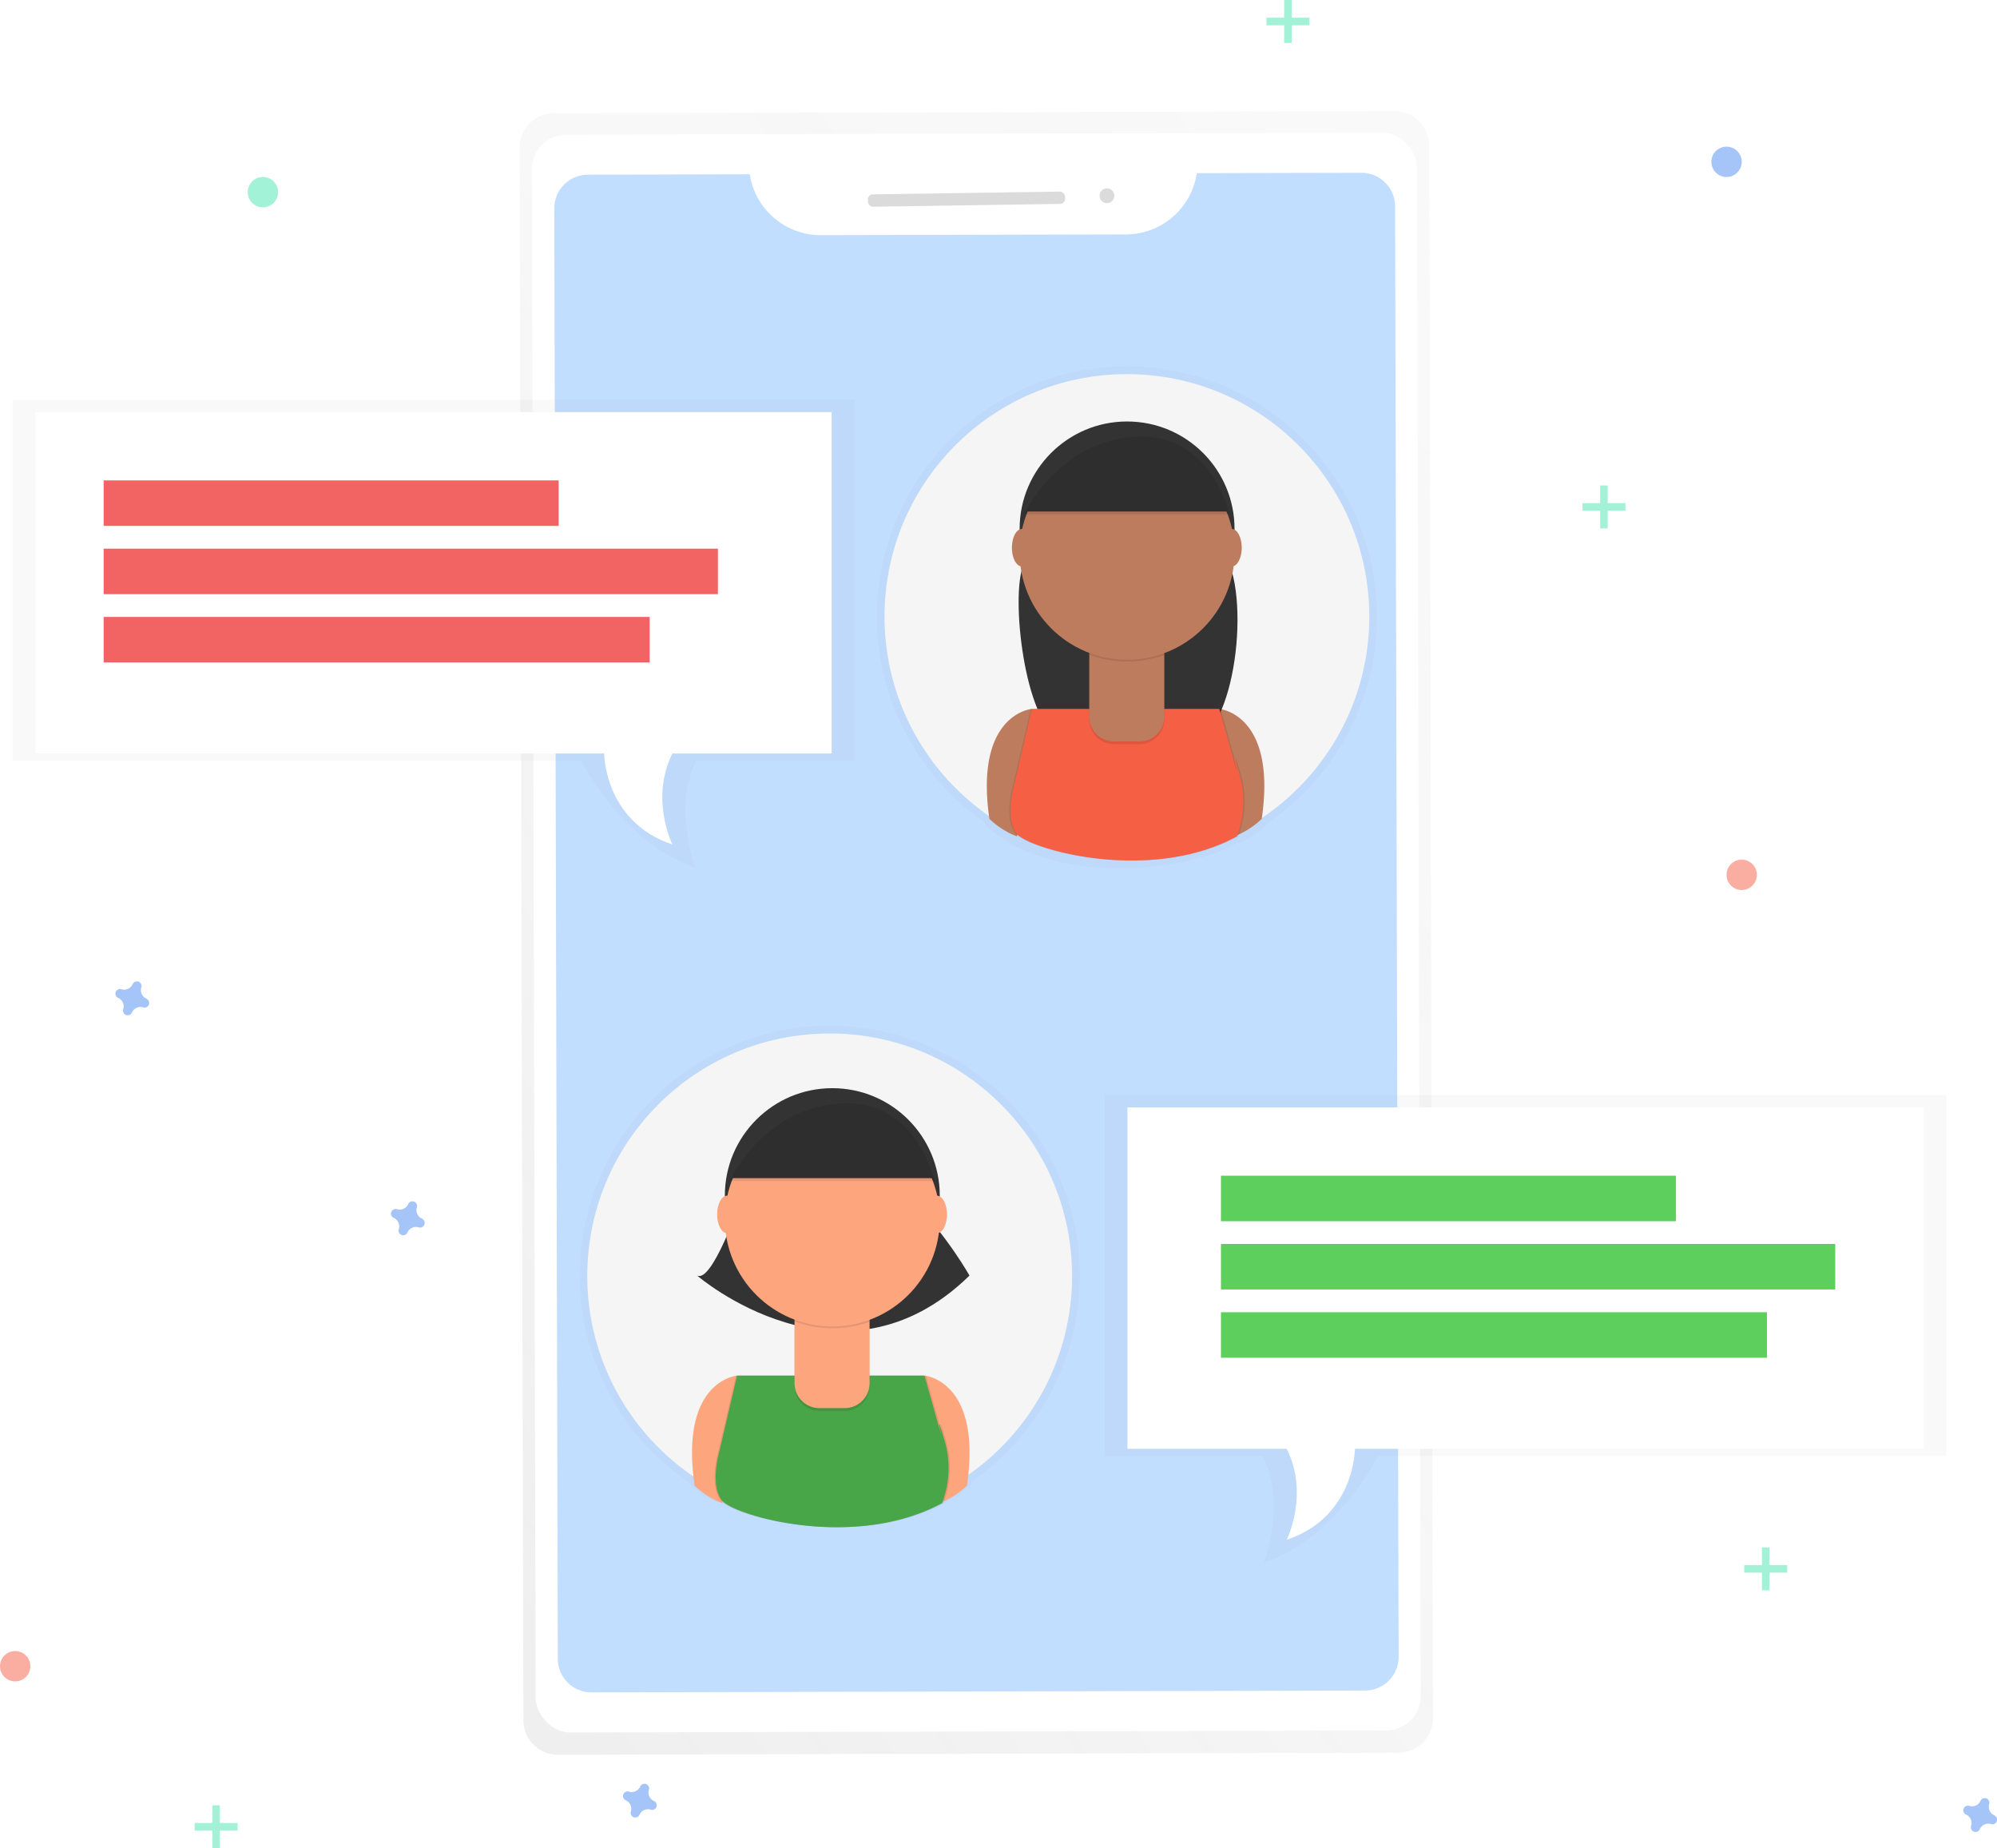 <svg xmlns="http://www.w3.org/2000/svg" xmlns:xlink="http://www.w3.org/1999/xlink" data-name="Layer 1" width="789.99" height="731" style=""><rect id="backgroundrect" width="100%" height="100%" x="0" y="0" fill="none" stroke="none"/><defs><linearGradient id="e8bc579c-b689-4b79-8d3e-12ed6a496947" x1="0.109" y1="1.017" x2="0.891" y2="-0.017"><stop offset="0" stop-color="gray" stop-opacity="0.25"/><stop offset="0.54" stop-color="gray" stop-opacity="0.12"/><stop offset="1" stop-color="gray" stop-opacity="0.1"/></linearGradient><linearGradient id="cfdf7721-0c02-41fc-8db3-2f80d97037f4" x1="533.21" y1="688.58" x2="533.21" y2="490.28" gradientTransform="matrix(1, 0, 0, 1, 0, 0)" xlink:href="#e8bc579c-b689-4b79-8d3e-12ed6a496947"/><linearGradient id="c1b02b18-c4d9-4578-b739-51fef2fdc4ab" x1="-602.79" y1="427.8" x2="-602.79" y2="229.5" gradientTransform="matrix(-1, 0, 0, 1, 48, 0)" xlink:href="#e8bc579c-b689-4b79-8d3e-12ed6a496947"/><linearGradient id="0b093351-16bd-4346-89bf-f32fc0d63148" x1="376.5" y1="427.5" x2="376.5" y2="242.61" gradientTransform="matrix(1, 0, 0, 1, 0, 0)" xlink:href="#e8bc579c-b689-4b79-8d3e-12ed6a496947"/><linearGradient id="81bfca67-d9d1-4d9e-a40d-a000f0d65a64" x1="3313.5" y1="702.5" x2="3313.5" y2="517.61" gradientTransform="matrix(-1, 0, 0, 1, 4122, 0)" xlink:href="#e8bc579c-b689-4b79-8d3e-12ed6a496947"/></defs><title>chating</title><g class="currentLayer" style=""><title>Layer 1</title><g opacity="0.5" id="svg_1"><path d="M551.67,43.99 l-332.5,0.81 A13.66,13.66 0 0 0 205.54,58.5 l1.51,621.89 a13.66,13.66 0 0 0 13.7,13.63 l332.5,-0.81 A13.66,13.66 0 0 0 566.88,679.5 l-1.51,-621.89 A13.66,13.66 0 0 0 551.67,43.99 z" fill="url(#e8bc579c-b689-4b79-8d3e-12ed6a496947)" id="svg_2"/></g><rect x="210.05" y="54.32" width="350.11" height="631.95" rx="13.64" ry="13.64" transform="rotate(-0.14 -206.11,-83.06) " fill="#fff" id="svg_3"/><path id="869b38ff-715e-463a-98e7-ca2bce61d391" data-name="&lt;Path&gt;" d="M473.43,68.5 a28.38,28.38 0 0 1 -27.91,24.21 l-120.93,0.29 a28.38,28.38 0 0 1 -28,-24.07 l-64.05,0.16 a13.3,13.3 0 0 0 -13.27,13.33 l1.39,573.67 A13.3,13.3 0 0 0 234,669.36 l306,-0.74 a13.3,13.3 0 0 0 13.27,-13.33 l-1.39,-573.67 a13.3,13.3 0 0 0 -13.33,-13.27 z" fill="#65abff" opacity="0.4" class="selected" fill-opacity="1"/><rect x="340.94" y="85.16" width="78.02" height="4.88" rx="2" ry="2" transform="rotate(-0.86 -207.39,-75.65) " fill="#dbdbdb" id="svg_4"/><circle cx="435.54" cy="87.1" r="2.93" transform="rotate(-0.86 -207.37,-74.82) " fill="#dbdbdb" id="svg_5"/><g opacity="0.5" id="svg_6"><path d="M427.07,504.63 a98.85,98.85 0 1 0 -154,82 l0.06,0.44 a33.84,33.84 0 0 0 11.21,7.13 l0.13,-0.44 c4.63,4 24.12,10.33 46.51,10.27 h0.49 c14.18,0 29.58,-2.5 43.12,-9.83 c0,0 0.12,-0.26 0.3,-0.75 a35.21,35.21 0 0 0 9.32,-6.38 q0.08,-0.57 0.16,-1.12 A98.74,98.74 0 0 0 427.07,504.63 z" fill="url(#cfdf7721-0c02-41fc-8db3-2f80d97037f4)" id="svg_7"/></g><circle cx="328.21" cy="504.64" r="95.89" fill="#f5f5f5" id="svg_8"/><path d="M291.58,544.07 s-22.85,1.87 -16.8,43.49 A32.82,32.82 0 0 0 285.65,594.5 l12.85,-43.49 z" fill="#fda57d" id="svg_9"/><path d="M365.72,544.07 s22.85,1.87 16.8,43.49 A32.82,32.82 0 0 1 371.65,594.5 L358.8,550.99 z" fill="#fda57d" id="svg_10"/><path d="M292.57,475.86 S281.7,507.5 275.77,504.5 c0,0 57.22,49.43 107.75,0 c0,0 -8.9,-15.82 -21.75,-28.67 z" fill="#333" id="svg_11"/><circle cx="329.25" cy="472.89" r="42.51" fill="#333" id="svg_12"/><path d="M365.28,544.07 H291.15 l-6.92,29.66 s-4.06,13.73 1,19.77 s52.28,19.77 87,1 a38.68,38.68 0 0 0 1,-24.71 c-4,-13.84 -1,-1 -1,-1 z" opacity="0.1" id="svg_13"/><path d="M366.27,544.07 H292.13 l-6.92,29.66 s-4.06,13.73 1,19.77 s52.28,19.77 87,1 a38.68,38.68 0 0 0 1,-24.71 c-4,-13.84 -1,-1 -1,-1 z" opacity="0.1" id="svg_14"/><path d="M365.72,544.07 H291.58 l-6.92,29.66 s-4.06,13.73 1,19.77 s52.28,19.77 87,1 a38.68,38.68 0 0 0 1,-24.71 c-4,-13.84 -1,-1 -1,-1 z" fill="#48a548" id="svg_15" class="" fill-opacity="1"/><path d="M314.32,519.46H344a0,0,0,0,1,0,0v28.7a9.85,9.85,0,0,1-9.85,9.85h-10a9.85,9.85,0,0,1-9.85-9.85v-28.7A0,0,0,0,1,314.32,519.46Z" opacity="0.1" id="svg_16"/><path d="M314.32,518.37H344a0,0,0,0,1,0,0v28.7a9.85,9.85,0,0,1-9.85,9.85h-10a9.85,9.85,0,0,1-9.85-9.85v-28.7A0,0,0,0,1,314.32,518.37Z" fill="#fda57d" id="svg_17"/><path d="M314.38,522.64 a42.68,42.68 0 0 0 29.66,0.08 v-3.64 H314.38 z" opacity="0.1" id="svg_18"/><circle cx="329.25" cy="482.12" r="42.51" fill="#fda57d" id="svg_19"/><path d="M288.62,465.97 h81.06 s-6.92,-32.73 -37.56,-30.64 S288.62,465.97 288.62,465.97 z" fill="#333" id="svg_20"/><ellipse cx="287.63" cy="480.31" rx="3.95" ry="7.41" fill="#fda57d" id="svg_21"/><ellipse cx="370.66" cy="480.31" rx="3.95" ry="7.41" fill="#fda57d" id="svg_22"/><path d="M288.62,467.07 h81.06 s-6.92,-32.73 -37.56,-30.64 S288.62,467.07 288.62,467.07 z" opacity="0.1" id="svg_23"/><g opacity="0.5" id="svg_24"><path d="M346.94,243.85 a98.85,98.85 0 1 1 154,82 l-0.06,0.44 A33.84,33.84 0 0 1 489.67,333.5 l-0.13,-0.44 c-4.63,4 -24.12,10.33 -46.51,10.27 h-0.49 c-14.18,0 -29.58,-2.5 -43.12,-9.83 c0,0 -0.12,-0.26 -0.3,-0.75 a35.21,35.21 0 0 1 -9.32,-6.38 q-0.08,-0.57 -0.16,-1.12 A98.74,98.74 0 0 1 346.94,243.85 z" fill="url(#c1b02b18-c4d9-4578-b739-51fef2fdc4ab)" id="svg_25"/></g><circle cx="445.79" cy="243.86" r="95.89" fill="#f5f5f5" id="svg_26"/><path d="M408.2,280.38 s-22.85,1.87 -16.8,43.49 a32.82,32.82 0 0 0 10.87,6.92 l12.85,-43.49 z" fill="#be7c5e" id="svg_27"/><path d="M482.33,280.38 s22.85,1.87 16.8,43.49 a32.82,32.82 0 0 1 -10.87,6.92 L475.41,287.3 z" fill="#be7c5e" id="svg_28"/><path d="M409.18,212.17 s-1.76,5.12 -4.25,11 c-5.44,13 0.77,62.71 13.78,68 c14.6,6 33.8,9.76 53.75,2.49 c17.33,-6.32 22.68,-63 10.42,-76.75 c-1.44,-1.62 -2.94,-3.23 -4.51,-4.79 z" fill="#333" id="svg_29"/><circle cx="445.86" cy="209.21" r="42.51" fill="#333" id="svg_30"/><path d="M481.9,280.38 H407.76 l-6.92,29.66 s-4.06,13.73 1,19.77 s52.28,19.77 87,1 a38.68,38.68 0 0 0 1,-24.71 c-4,-13.84 -1,-1 -1,-1 z" opacity="0.1" id="svg_31"/><path d="M482.88,280.38 H408.74 l-6.92,29.66 s-4.06,13.73 1,19.77 s52.28,19.77 87,1 a38.68,38.68 0 0 0 1,-24.71 c-4,-13.84 -1,-1 -1,-1 z" opacity="0.1" id="svg_32"/><path d="M482.33,280.38 H408.2 l-6.92,29.66 s-4.06,13.73 1,19.77 s52.28,19.77 87,1 a38.68,38.68 0 0 0 1,-24.71 c-4,-13.84 -1,-1 -1,-1 z" fill="#f55f44" id="svg_33"/><path d="M430.93,255.78h29.66a0,0,0,0,1,0,0v28.7a9.85,9.85,0,0,1-9.85,9.85h-10a9.85,9.85,0,0,1-9.85-9.85v-28.7a0,0,0,0,1,0,0Z" opacity="0.1" id="svg_34"/><path d="M430.93,254.68h29.66a0,0,0,0,1,0,0v28.7a9.85,9.85,0,0,1-9.85,9.85h-10a9.85,9.85,0,0,1-9.85-9.85v-28.7A0,0,0,0,1,430.93,254.68Z" fill="#be7c5e" id="svg_35"/><path d="M431,258.95 a42.68,42.68 0 0 0 29.66,0.08 v-3.64 H431 z" opacity="0.1" id="svg_36"/><circle cx="445.86" cy="218.43" r="42.51" fill="#be7c5e" id="svg_37"/><path d="M405.23,202.29 h81.06 s-6.92,-32.73 -37.56,-30.64 S405.23,202.29 405.23,202.29 z" fill="#333" id="svg_38"/><ellipse cx="404.24" cy="216.62" rx="3.95" ry="7.41" fill="#be7c5e" id="svg_39"/><ellipse cx="487.27" cy="216.62" rx="3.95" ry="7.41" fill="#be7c5e" id="svg_40"/><path d="M405.23,203.39 h81.06 s-6.92,-32.73 -37.56,-30.64 S405.23,203.39 405.23,203.39 z" opacity="0.1" id="svg_41"/><g opacity="0.5" id="svg_42"><path d="M5,158.11 V300.83 H229.86 S246.46,333.5 275,343 c0,0 -9.11,-23.14 0.4,-42.17 H338 V158.11 z" fill="url(#0b093351-16bd-4346-89bf-f32fc0d63148)" id="svg_43"/></g><path d="M14,163 v135 H239 s0,27 27,36 c0,0 -9,-18 0,-36 h63 v-135 z" fill="#fff" id="svg_44"/><rect x="41" y="190" width="180" height="18" fill="#f26464" id="svg_45" class="" fill-opacity="1"/><rect x="41" y="217" width="243" height="18" fill="#f26464" id="svg_46" class="" fill-opacity="1"/><rect x="41" y="244" width="216" height="18" fill="#f26464" id="svg_47" class="" fill-opacity="1"/><g opacity="0.5" id="svg_48"><path d="M770,433.11 V575.83 H545.15 S528.55,608.5 500,618 c0,0 9.11,-23.14 -0.4,-42.17 H437 V433.11 z" fill="url(#81bfca67-d9d1-4d9e-a40d-a000f0d65a64)" id="svg_49"/></g><path d="M761,438 v135 H536 s0,27 -27,36 c0,0 9,-18 0,-36 H446 v-135 z" fill="#fff" id="svg_50"/><rect x="483" y="465" width="180" height="18" fill="#5dcf5d" id="svg_51" class="" fill-opacity="1"/><rect x="483" y="492" width="243" height="18" fill="#5dcf5d" id="svg_52" class="" fill-opacity="1"/><rect x="483" y="519" width="216" height="18" fill="#5dcf5d" id="svg_53" class="" fill-opacity="1"/><g opacity="0.5" id="svg_54"><rect x="84" y="714" width="3" height="17" fill="#47e6b1" id="svg_55"/><rect x="1181.5" y="1230.5" width="3" height="17" transform="rotate(90 892.5,432) " fill="#47e6b1" id="svg_56"/></g><g opacity="0.5" id="svg_57"><rect x="633" y="192" width="3" height="17" fill="#47e6b1" id="svg_58"/><rect x="1757.5" y="-362.5" width="3" height="17" transform="rotate(90 919.5,-639) " fill="#47e6b1" id="svg_59"/></g><g opacity="0.5" id="svg_60"><rect x="697" y="612" width="3" height="17" fill="#47e6b1" id="svg_61"/><rect x="2305.5" y="413.5" width="3" height="17" transform="rotate(90 1403.5,-283) " fill="#47e6b1" id="svg_62"/></g><g opacity="0.5" id="svg_63"><rect x="508" width="3" height="17" fill="#47e6b1" id="svg_64"/><rect x="1315.5" y="-621.5" width="3" height="17" transform="rotate(90 602.5,-706) " fill="#47e6b1" id="svg_65"/></g><path d="M258.7,712.31 a3.67,3.67 0 0 1 -2,-4.44 a1.77,1.77 0 0 0 0.08,-0.41 h0 a1.84,1.84 0 0 0 -3.31,-1.22 h0 a1.77,1.77 0 0 0 -0.2,0.36 a3.67,3.67 0 0 1 -4.44,2 a1.77,1.77 0 0 0 -0.41,-0.08 h0 a1.84,1.84 0 0 0 -1.22,3.31 h0 a1.77,1.77 0 0 0 0.36,0.2 a3.67,3.67 0 0 1 2,4.44 a1.77,1.77 0 0 0 -0.08,0.41 h0 a1.84,1.84 0 0 0 3.31,1.22 h0 a1.77,1.77 0 0 0 0.2,-0.36 a3.67,3.67 0 0 1 4.44,-2 a1.77,1.77 0 0 0 0.41,0.08 h0 a1.84,1.84 0 0 0 1.22,-3.31 h0 A1.77,1.77 0 0 0 258.7,712.31 z" fill="#4d8af0" opacity="0.5" id="svg_66"/><path d="M57.9,394.96 a3.67,3.67 0 0 1 -2,-4.44 a1.77,1.77 0 0 0 0.08,-0.41 h0 a1.84,1.84 0 0 0 -3.31,-1.22 h0 a1.77,1.77 0 0 0 -0.2,0.36 a3.67,3.67 0 0 1 -4.44,2 a1.77,1.77 0 0 0 -0.41,-0.08 h0 a1.84,1.84 0 0 0 -1.22,3.31 h0 a1.77,1.77 0 0 0 0.36,0.2 a3.67,3.67 0 0 1 2,4.44 a1.77,1.77 0 0 0 -0.08,0.41 h0 A1.84,1.84 0 0 0 52,400.8 h0 a1.77,1.77 0 0 0 0.2,-0.36 a3.67,3.67 0 0 1 4.44,-2 a1.77,1.77 0 0 0 0.41,0.08 h0 a1.84,1.84 0 0 0 1.22,-3.31 h0 A1.77,1.77 0 0 0 57.9,394.96 z" fill="#4d8af0" opacity="0.5" id="svg_67"/><path d="M166.9,481.96 a3.67,3.67 0 0 1 -2,-4.44 a1.77,1.77 0 0 0 0.08,-0.41 h0 a1.84,1.84 0 0 0 -3.31,-1.22 h0 a1.77,1.77 0 0 0 -0.2,0.36 a3.67,3.67 0 0 1 -4.44,2 a1.77,1.77 0 0 0 -0.41,-0.08 h0 a1.84,1.84 0 0 0 -1.22,3.31 h0 a1.77,1.77 0 0 0 0.36,0.2 a3.67,3.67 0 0 1 2,4.44 a1.77,1.77 0 0 0 -0.08,0.41 h0 A1.84,1.84 0 0 0 161,487.8 h0 a1.77,1.77 0 0 0 0.2,-0.36 a3.67,3.67 0 0 1 4.44,-2 a1.77,1.77 0 0 0 0.41,0.08 h0 a1.84,1.84 0 0 0 1.22,-3.31 h0 A1.77,1.77 0 0 0 166.9,481.96 z" fill="#4d8af0" opacity="0.5" id="svg_68"/><path d="M788.9,717.96 a3.67,3.67 0 0 1 -2,-4.44 a1.77,1.77 0 0 0 0.08,-0.41 h0 a1.84,1.84 0 0 0 -3.31,-1.22 h0 a1.77,1.77 0 0 0 -0.2,0.36 a3.67,3.67 0 0 1 -4.44,2 a1.77,1.77 0 0 0 -0.41,-0.08 h0 a1.84,1.84 0 0 0 -1.22,3.31 h0 a1.77,1.77 0 0 0 0.36,0.2 a3.67,3.67 0 0 1 2,4.44 a1.77,1.77 0 0 0 -0.08,0.41 h0 A1.84,1.84 0 0 0 783,723.8 h0 a1.77,1.77 0 0 0 0.2,-0.36 a3.67,3.67 0 0 1 4.44,-2 a1.77,1.77 0 0 0 0.41,0.08 h0 a1.84,1.84 0 0 0 1.22,-3.31 h0 A1.77,1.77 0 0 0 788.9,717.96 z" fill="#4d8af0" opacity="0.5" id="svg_69"/><circle cx="6" cy="659" r="6" fill="#f55f44" opacity="0.5" id="svg_70"/><circle cx="683" cy="64" r="6" fill="#4d8af0" opacity="0.5" id="svg_71"/><circle cx="104" cy="76" r="6" fill="#47e6b1" opacity="0.5" id="svg_72"/><circle cx="689" cy="346" r="6" fill="#f55f44" opacity="0.5" id="svg_73"/></g></svg>